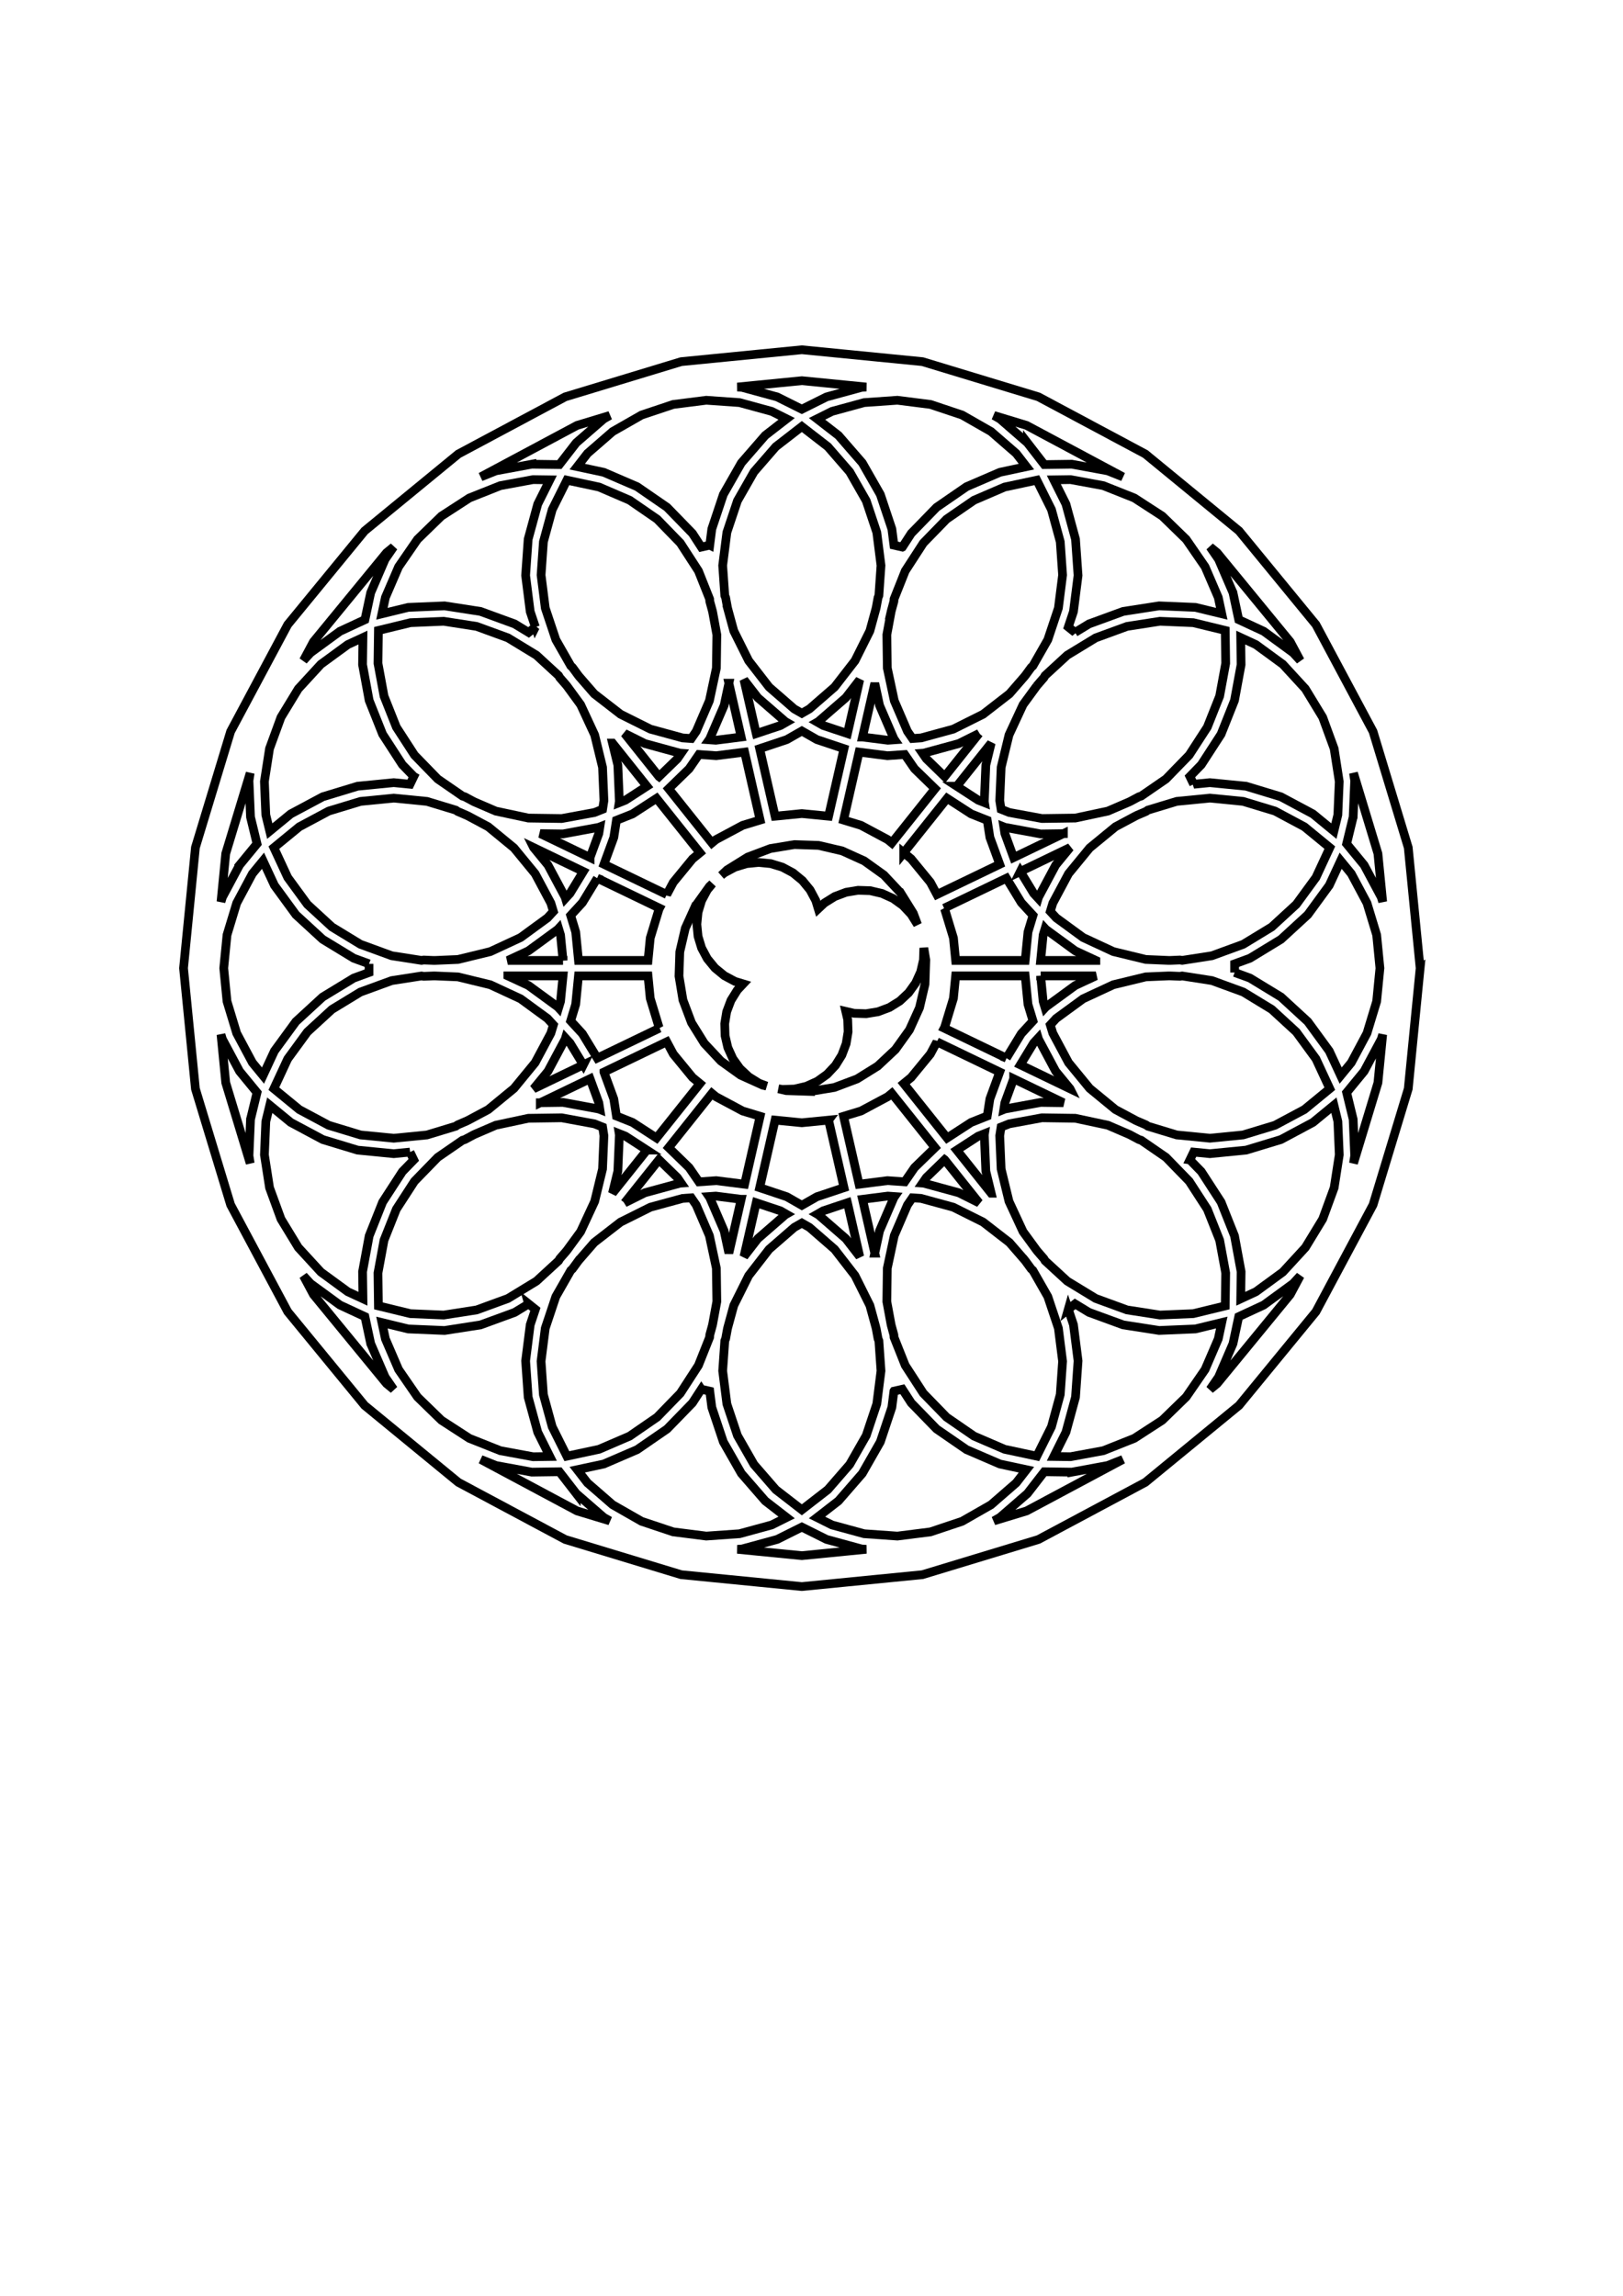 <?xml version="1.0" encoding="UTF-8" standalone="no"?>
<!-- Created with Inkscape (http://www.inkscape.org/) -->

<svg
   xmlns:dc="http://purl.org/dc/elements/1.1/"
   xmlns:cc="http://creativecommons.org/ns#"
   xmlns:rdf="http://www.w3.org/1999/02/22-rdf-syntax-ns#"
   xmlns:svg="http://www.w3.org/2000/svg"
   xmlns="http://www.w3.org/2000/svg"
   xmlns:sodipodi="http://sodipodi.sourceforge.net/DTD/sodipodi-0.dtd"
   xmlns:inkscape="http://www.inkscape.org/namespaces/inkscape"
   width="210mm"
   height="297mm"
   viewBox="0 0 744.094 1052.362"
   id="svg2"
   version="1.1"
   inkscape:version="0.91 r13725"
   sodipodi:docname="rose_window.svg">
  <defs
     id="defs4">
    <marker
       style="overflow:visible"
       refY="0.0"
       refX="0.0"
       orient="auto"
       id="DistanceX">
      <path
         id="path3362"
         style="stroke:#000000; stroke-width:0.5"
         d="M 3,-3 L -3,3 M 0,-5 L  0,5" />
    </marker>
    <pattern
       y="0"
       x="0"
       width="8"
       patternUnits="userSpaceOnUse"
       id="Hatch"
       height="8">
      <path
         id="path3365"
         stroke-width="0.25"
         stroke="#000000"
         linecap="square"
         d="M8 4 l-4,4" />
      <path
         id="path3367"
         stroke-width="0.25"
         stroke="#000000"
         linecap="square"
         d="M6 2 l-4,4" />
      <path
         id="path3369"
         stroke-width="0.25"
         stroke="#000000"
         linecap="square"
         d="M4 0 l-4,4" />
    </pattern>
  </defs>
  <sodipodi:namedview
     id="base"
     pagecolor="#ffffff"
     bordercolor="#666666"
     borderopacity="1.0"
     inkscape:pageopacity="0.0"
     inkscape:pageshadow="2"
     inkscape:zoom="0.5"
     inkscape:cx="277.96745"
     inkscape:cy="647.02067"
     inkscape:document-units="px"
     inkscape:current-layer="layer1"
     showgrid="false"
     inkscape:window-width="1880"
     inkscape:window-height="1155"
     inkscape:window-x="0"
     inkscape:window-y="0"
     inkscape:window-maximized="1" />
  <g
     inkscape:label="Layer 1"
     inkscape:groupmode="layer"
     id="layer1">
    <g
       id="g3561"
       transform="matrix(4,0,0,4,367.616,-3765.658)">
      <g
         id="g3371"
         inkscape:label="OpenJsCad">
        <path
           id="path3373"
           style="fill:none;stroke:#000000"
           d="m 44.478,1074.333 0.431,-0.894 1.863,0.183 4.148,-0.408 3.988,-1.21 3.676,-1.965 2.401,-1.97 0.453,1.863 0.161,3.817 -0.587,3.775 -1.312,3.588 -1.987,3.263 -2.585,2.813 -3.084,2.254 -1.739,0.807 0.044,-3.106 -0.756,-4.099 -1.541,-3.872 -2.267,-3.497 -1.305,-1.342 0,0 z"
           inkscape:connector-curvature="0" />
        <path
           id="path3375"
           style="fill:none;stroke:#000000"
           d="m 37.499,1071.404 0.149,0.072 0.988,0.528 0.254,0.077 2.845,1.959 2.663,2.739 2.078,3.206 1.412,3.55 0.693,3.757 -0.053,3.77 -3.664,0.89 -3.817,0.161 -3.775,-0.587 -3.588,-1.312 -3.263,-1.987 -2.543,-2.338 -0.132,-0.231 -0.735,-0.846 -0.103,-0.129 -1.554,-2.127 -1.609,-3.465 -0.902,-3.712 -0.161,-3.817 0.154,-0.99 0.93,-0.37 3.757,-0.693 3.82,0.054 3.736,0.798 2.419,1.042 0,0 z"
           inkscape:connector-curvature="0" />
        <path
           id="path3377"
           style="fill:none;stroke:#000000"
           d="m 24.276,1065.036 5.701,2.746 -2.602,-0.036 -4.099,0.756 -0.125,0.05 0.119,-0.763 1.006,-2.752 0,0 z"
           inkscape:connector-curvature="0" />
        <path
           id="path3379"
           style="fill:none;stroke:#000000"
           d="m 15.481,1060.801 7.198,3.466 -1.126,3.078 -0.305,1.962 -1.845,0.734 -2.75,1.783 -4.975,-6.238 0.849,-0.697 2.203,-2.685 0.751,-1.404 0,0 z"
           inkscape:connector-curvature="0" />
        <path
           id="path3381"
           style="fill:none;stroke:#000000"
           d="m -23.448,1042.053 7.131,3.434 -0.051,0.095 -1.008,3.324 -0.253,2.571 -7.97,0 -0.321,-3.262 -0.576,-1.9 1.344,-1.462 1.705,-2.799 0,0 z"
           inkscape:connector-curvature="0" />
        <path
           id="path3383"
           style="fill:none;stroke:#000000"
           d="m -30.746,1038.539 5.701,2.746 -1.524,2.503 -0.522,0.568 -0.039,-0.129 -1.965,-3.675 -1.651,-2.012 0,0 z"
           inkscape:connector-curvature="0" />
        <path
           id="path3385"
           style="fill:none;stroke:#000000"
           d="m -38.417,1034.845 0.149,0.072 2.323,1.242 2.953,2.424 2.424,2.953 1.801,3.369 0.291,0.958 -0.678,0.737 -3.084,2.254 -3.465,1.609 -3.712,0.902 -2.632,0.111 -0.166,0 -1.119,-0.047 -0.262,0.041 -3.413,-0.531 -3.588,-1.312 -3.263,-1.987 -2.813,-2.585 -2.254,-3.084 -1.588,-3.42 2.915,-2.392 3.369,-1.801 3.656,-1.109 3.802,-0.374 3.802,0.374 3.306,1.003 0.219,0.151 1.029,0.443 0,0 z"
           inkscape:connector-curvature="0" />
        <path
           id="path3387"
           style="fill:none;stroke:#000000"
           d="m -37.499,1033.321 -0.149,-0.072 -0.988,-0.528 -0.254,-0.077 -2.845,-1.959 -2.663,-2.739 -2.078,-3.206 -1.412,-3.55 -0.693,-3.757 0.053,-3.77 3.664,-0.89 3.817,-0.161 3.775,0.587 3.588,1.312 3.263,1.987 2.543,2.338 0.132,0.231 0.735,0.846 0.103,0.129 1.554,2.127 1.609,3.465 0.902,3.712 0.161,3.817 -0.154,0.99 -0.93,0.37 -3.757,0.693 -3.82,-0.054 -3.736,-0.798 -2.419,-1.042 0,0 z"
           inkscape:connector-curvature="0" />
        <path
           id="path3389"
           style="fill:none;stroke:#000000"
           d="m -24.276,1039.688 -5.701,-2.746 2.602,0.036 4.099,-0.756 0.125,-0.05 -0.119,0.763 -1.006,2.752 0,0 z"
           inkscape:connector-curvature="0" />
        <path
           id="path3391"
           style="fill:none;stroke:#000000"
           d="m -15.481,1043.924 -7.198,-3.466 1.126,-3.078 0.305,-1.962 1.845,-0.734 2.75,-1.782 4.975,6.238 -0.849,0.697 -2.203,2.685 -0.751,1.404 0,0 z"
           inkscape:connector-curvature="0" />
        <path
           id="path3393"
           style="fill:none;stroke:#000000"
           d="m 23.448,1062.671 -7.131,-3.434 0.051,-0.095 1.008,-3.324 0.253,-2.571 7.97,0 0.321,3.262 0.576,1.9 -1.344,1.462 -1.705,2.799 0,0 z"
           inkscape:connector-curvature="0" />
        <path
           id="path3395"
           style="fill:none;stroke:#000000"
           d="m 30.746,1066.185 -5.701,-2.746 1.524,-2.503 0.522,-0.568 0.039,0.129 1.965,3.675 1.651,2.012 0,0 z"
           inkscape:connector-curvature="0" />
        <path
           id="path3397"
           style="fill:none;stroke:#000000"
           d="m 38.417,1069.88 -0.149,-0.072 -2.323,-1.242 -2.953,-2.424 -2.424,-2.953 -1.801,-3.369 -0.291,-0.958 0.678,-0.737 3.084,-2.254 3.465,-1.609 3.712,-0.902 2.632,-0.111 0.166,0 1.119,0.047 0.262,-0.041 3.413,0.531 3.588,1.312 3.263,1.987 2.813,2.585 2.254,3.084 1.588,3.42 -2.915,2.392 -3.369,1.801 -3.656,1.109 -3.802,0.374 -3.802,-0.374 -3.306,-1.003 -0.219,-0.151 -1.029,-0.443 0,0 z"
           inkscape:connector-curvature="0" />
        <path
           id="path3399"
           style="fill:none;stroke:#000000"
           d="m 30.541,1091.455 0.776,-0.619 1.599,0.973 3.914,1.431 4.118,0.64 4.164,-0.175 3.018,-0.734 -0.4,1.875 -1.511,3.509 -2.167,3.146 -2.739,2.663 -3.206,2.078 -3.55,1.412 -3.757,0.693 -1.917,-0.027 1.387,-2.779 1.097,-4.021 0.292,-4.157 -0.525,-4.135 -0.593,-1.775 0,0 z"
           inkscape:connector-curvature="0" />
        <path
           id="path3401"
           style="fill:none;stroke:#000000"
           d="m -25.523,1018.936 -0.103,-0.129 -0.661,-0.904 -0.195,-0.18 -1.713,-3 -1.211,-3.623 -0.481,-3.79 0.268,-3.811 1.006,-3.685 1.683,-3.374 3.687,0.787 3.509,1.511 3.146,2.167 2.663,2.739 2.078,3.206 1.277,3.21 0.019,0.265 0.295,1.08 0.037,0.161 0.478,2.591 -0.054,3.82 -0.798,3.736 -1.511,3.509 -0.568,0.825 -0.999,-0.07 -3.686,-1.006 -3.418,-1.706 -3.02,-2.34 -1.727,-1.988 0,0 z"
           inkscape:connector-curvature="0" />
        <path
           id="path3403"
           style="fill:none;stroke:#000000"
           d="m -16.373,1030.411 -3.945,-4.947 2.329,1.162 4.021,1.097 0.135,0.01 -0.438,0.636 -2.101,2.043 0,0 z"
           inkscape:connector-curvature="0" />
        <path
           id="path3405"
           style="fill:none;stroke:#000000"
           d="m -10.309,1038.014 -4.959,-6.218 2.35,-2.285 1.126,-1.635 1.981,0.139 3.251,-0.413 1.777,7.786 -1.997,0.606 -3.063,1.637 -0.466,0.383 0,0 z"
           inkscape:connector-curvature="0" />
        <path
           id="path3407"
           style="fill:none;stroke:#000000"
           d="m 21.703,1078.157 -3.945,-4.947 2.459,-1.594 0.717,-0.285 -0.021,0.133 0.175,4.164 0.615,2.529 0,0 z"
           inkscape:connector-curvature="0" />
        <path
           id="path3409"
           style="fill:none;stroke:#000000"
           d="m 10.555,1100.835 0.967,-0.221 1.018,1.571 2.905,2.988 3.432,2.364 3.828,1.649 3.037,0.649 -1.174,1.515 -2.884,2.506 -3.317,1.895 -3.623,1.211 -3.79,0.481 -3.811,-0.268 -3.686,-1.006 -1.715,-0.856 2.455,-1.902 2.733,-3.146 2.067,-3.619 1.321,-3.953 0.236,-1.857 0,0 z"
           inkscape:connector-curvature="0" />
        <path
           id="path3411"
           style="fill:none;stroke:#000000"
           d="m -11.522,1100.614 0.967,0.221 0.236,1.857 1.321,3.953 2.067,3.619 2.733,3.146 2.455,1.902 -1.715,0.856 -3.686,1.006 -3.811,0.268 -3.79,-0.481 -3.623,-1.211 -3.317,-1.895 -2.884,-2.506 -1.174,-1.515 3.037,-0.649 3.828,-1.649 3.432,-2.364 2.905,-2.988 1.018,-1.571 0,0 z"
           inkscape:connector-curvature="0" />
        <path
           id="path3413"
           style="fill:none;stroke:#000000"
           d="m 26.909,1020.041 0.103,-0.129 0.735,-0.846 0.132,-0.231 2.543,-2.338 3.263,-1.987 3.588,-1.312 3.775,-0.587 3.817,0.161 3.664,0.89 0.053,3.77 -0.693,3.757 -1.412,3.55 -2.078,3.206 -2.663,2.739 -2.845,1.959 -0.254,0.077 -0.988,0.528 -0.149,0.072 -2.419,1.042 -3.736,0.798 -3.82,0.054 -3.757,-0.693 -0.93,-0.37 -0.154,-0.99 0.161,-3.817 0.902,-3.712 1.609,-3.465 1.554,-2.127 0,0 z"
           inkscape:connector-curvature="0" />
        <path
           id="path3415"
           style="fill:none;stroke:#000000"
           d="m 17.758,1031.515 3.945,-4.947 -0.615,2.529 -0.175,4.164 0.021,0.133 -0.717,-0.285 -2.459,-1.594 0,0 z"
           inkscape:connector-curvature="0" />
        <path
           id="path3417"
           style="fill:none;stroke:#000000"
           d="m 11.679,1039.138 4.975,-6.238 2.75,1.782 1.845,0.734 0.305,1.962 1.126,3.078 -7.198,3.466 -0.751,-1.404 -2.203,-2.685 -0.849,-0.697 0,0 z"
           inkscape:connector-curvature="0" />
        <path
           id="path3419"
           style="fill:none;stroke:#000000"
           d="m -15.268,1072.929 4.959,-6.218 0.466,0.383 3.063,1.637 1.997,0.606 -1.777,7.786 -3.251,-0.413 -1.981,0.139 -1.126,-1.635 -2.35,-2.285 0,0 z"
           inkscape:connector-curvature="0" />
        <path
           id="path3421"
           style="fill:none;stroke:#000000"
           d="m -20.318,1079.261 3.945,-4.947 2.101,2.043 0.438,0.636 -0.135,0.01 -4.021,1.097 -2.329,1.162 0,0 z"
           inkscape:connector-curvature="0" />
        <path
           id="path3423"
           style="fill:none;stroke:#000000"
           d="m -25.627,1085.918 0.103,-0.129 1.727,-1.988 3.02,-2.34 3.418,-1.706 3.686,-1.006 0.999,-0.07 0.568,0.825 1.511,3.509 0.798,3.736 0.054,3.82 -0.478,2.591 -0.037,0.161 -0.295,1.08 -0.019,0.265 -1.277,3.21 -2.078,3.206 -2.663,2.739 -3.146,2.167 -3.509,1.511 -3.687,0.787 -1.683,-3.374 -1.006,-3.686 -0.268,-3.811 0.481,-3.79 1.211,-3.623 1.713,-3 0.195,-0.18 0.661,-0.904 0,0 z"
           inkscape:connector-curvature="0" />
        <path
           id="path3425"
           style="fill:none;stroke:#000000"
           d="m -44.909,1073.439 0.431,0.894 -1.305,1.342 -2.267,3.497 -1.541,3.872 -0.756,4.099 0.044,3.106 -1.739,-0.807 -3.084,-2.254 -2.585,-2.813 -1.987,-3.263 -1.312,-3.588 -0.587,-3.775 0.161,-3.817 0.453,-1.863 2.401,1.97 3.676,1.965 3.988,1.21 4.148,0.408 1.863,-0.183 0,0 z"
           inkscape:connector-curvature="0" />
        <path
           id="path3427"
           style="fill:none;stroke:#000000"
           d="m -38.268,1069.808 -0.149,0.072 -1.029,0.443 -0.219,0.151 -3.306,1.003 -3.802,0.374 -3.802,-0.374 -3.656,-1.109 -3.369,-1.801 -2.915,-2.392 1.588,-3.42 2.254,-3.084 2.813,-2.585 3.263,-1.987 3.588,-1.312 3.413,-0.531 0.262,0.041 1.119,-0.047 0.166,0 2.632,0.111 3.712,0.902 3.465,1.609 3.084,2.254 0.678,0.737 -0.291,0.958 -1.801,3.369 -2.424,2.953 -2.953,2.424 -2.323,1.242 0,0 z"
           inkscape:connector-curvature="0" />
        <path
           id="path3429"
           style="fill:none;stroke:#000000"
           d="m -25.045,1063.44 -5.701,2.746 1.651,-2.012 1.965,-3.675 0.039,-0.129 0.522,0.568 1.524,2.503 0,0 z"
           inkscape:connector-curvature="0" />
        <path
           id="path3431"
           style="fill:none;stroke:#000000"
           d="m -16.317,1059.237 -7.131,3.434 -1.705,-2.799 -1.344,-1.462 0.576,-1.9 0.321,-3.262 7.97,0 0.253,2.571 1.008,3.324 0.051,0.095 0,0 z"
           inkscape:connector-curvature="0" />
        <path
           id="path3433"
           style="fill:none;stroke:#000000"
           d="m 29.977,1036.943 -5.701,2.746 -1.006,-2.752 -0.119,-0.763 0.125,0.05 4.099,0.756 2.602,-0.036 0,0 z"
           inkscape:connector-curvature="0" />
        <path
           id="path3435"
           style="fill:none;stroke:#000000"
           d="m 38.268,1034.917 0.149,-0.072 1.029,-0.443 0.219,-0.151 3.306,-1.003 3.802,-0.374 3.802,0.374 3.656,1.109 3.369,1.801 2.915,2.392 -1.588,3.42 -2.254,3.084 -2.813,2.585 -3.263,1.987 -3.588,1.312 -3.413,0.531 -0.262,-0.041 -1.119,0.047 -0.166,0 -2.632,-0.111 -3.712,-0.902 -3.465,-1.609 -3.084,-2.254 -0.678,-0.737 0.291,-0.958 1.801,-3.369 2.424,-2.953 2.953,-2.424 2.323,-1.242 0,0 z"
           inkscape:connector-curvature="0" />
        <path
           id="path3437"
           style="fill:none;stroke:#000000"
           d="m 25.045,1041.285 5.701,-2.746 -1.651,2.012 -1.965,3.675 -0.039,0.129 -0.522,-0.568 -1.524,-2.503 0,0 z"
           inkscape:connector-curvature="0" />
        <path
           id="path3439"
           style="fill:none;stroke:#000000"
           d="m 16.317,1045.487 7.131,-3.434 1.705,2.799 1.344,1.462 -0.576,1.9 -0.321,3.262 -7.97,0 -0.253,-2.571 -1.008,-3.324 -0.051,-0.095 0,0 z"
           inkscape:connector-curvature="0" />
        <path
           id="path3441"
           style="fill:none;stroke:#000000"
           d="m -22.68,1064.267 7.198,-3.466 0.751,1.404 2.203,2.685 0.849,0.697 -4.975,6.238 -2.75,-1.783 -1.845,-0.734 -0.305,-1.962 -1.126,-3.078 0,0 z"
           inkscape:connector-curvature="0" />
        <path
           id="path3443"
           style="fill:none;stroke:#000000"
           d="m -29.977,1067.782 5.701,-2.746 1.006,2.752 0.119,0.763 -0.125,-0.05 -4.099,-0.756 -2.602,0.036 0,0 z"
           inkscape:connector-curvature="0" />
        <path
           id="path3445"
           style="fill:none;stroke:#000000"
           d="m -37.648,1071.476 0.149,-0.072 2.419,-1.042 3.736,-0.798 3.82,-0.054 3.757,0.693 0.93,0.37 0.154,0.99 -0.161,3.817 -0.902,3.712 -1.609,3.465 -1.554,2.127 -0.103,0.129 -0.735,0.846 -0.132,0.231 -2.543,2.338 -3.263,1.987 -3.588,1.312 -3.775,0.587 -3.817,-0.161 -3.664,-0.89 -0.053,-3.77 0.693,-3.757 1.412,-3.55 2.078,-3.206 2.663,-2.739 2.845,-1.959 0.254,-0.077 0.988,-0.528 0,0 z"
           inkscape:connector-curvature="0" />
        <path
           id="path3447"
           style="fill:none;stroke:#000000"
           d="m -49.606,1051.866 0,0.992 -1.758,0.643 -3.56,2.168 -3.068,2.82 -2.459,3.365 -1.308,2.817 -1.216,-1.482 -1.801,-3.369 -1.109,-3.656 -0.374,-3.802 0.374,-3.802 1.109,-3.656 1.801,-3.369 1.216,-1.482 1.308,2.817 2.459,3.365 3.068,2.82 3.56,2.168 1.758,0.643 0,0 z"
           inkscape:connector-curvature="0" />
        <path
           id="path3449"
           style="fill:none;stroke:#000000"
           d="m -30.541,1013.269 -0.776,0.619 -1.599,-0.974 -3.914,-1.431 -4.118,-0.64 -4.164,0.175 -3.018,0.734 0.4,-1.875 1.511,-3.509 2.167,-3.146 2.739,-2.663 3.206,-2.078 3.55,-1.412 3.757,-0.693 1.917,0.027 -1.387,2.779 -1.097,4.021 -0.292,4.157 0.525,4.135 0.593,1.775 0,0 z"
           inkscape:connector-curvature="0" />
        <path
           id="path3451"
           style="fill:none;stroke:#000000"
           d="m -10.555,1003.889 -0.967,0.221 -1.018,-1.571 -2.905,-2.988 -3.432,-2.364 -3.828,-1.649 -3.037,-0.649 1.174,-1.515 2.884,-2.505 3.317,-1.895 3.623,-1.211 3.79,-0.481 3.811,0.268 3.686,1.006 1.715,0.856 -2.455,1.902 -2.733,3.146 -2.067,3.619 -1.321,3.953 -0.236,1.857 0,0 z"
           inkscape:connector-curvature="0" />
        <path
           id="path3453"
           style="fill:none;stroke:#000000"
           d="m 11.522,1004.11 -0.967,-0.221 -0.236,-1.857 -1.321,-3.953 -2.067,-3.619 -2.733,-3.146 -2.455,-1.902 1.715,-0.856 3.686,-1.006 3.811,-0.268 3.79,0.481 3.623,1.211 3.317,1.895 2.884,2.505 1.174,1.515 -3.037,0.649 -3.828,1.649 -3.432,2.364 -2.905,2.988 -1.018,1.571 0,0 z"
           inkscape:connector-curvature="0" />
        <path
           id="path3455"
           style="fill:none;stroke:#000000"
           d="m 31.317,1013.888 -0.776,-0.619 0.593,-1.775 0.525,-4.135 -0.292,-4.157 -1.097,-4.021 -1.387,-2.779 1.917,-0.027 3.757,0.693 3.55,1.412 3.206,2.078 2.739,2.663 2.167,3.146 1.511,3.509 0.4,1.875 -3.018,-0.734 -4.164,-0.175 -4.118,0.64 -3.914,1.431 -1.599,0.974 0,0 z"
           inkscape:connector-curvature="0" />
        <path
           id="path3457"
           style="fill:none;stroke:#000000"
           d="m 44.909,1031.286 -0.431,-0.894 1.305,-1.342 2.267,-3.497 1.541,-3.872 0.756,-4.098 -0.044,-3.106 1.739,0.807 3.084,2.254 2.585,2.813 1.987,3.263 1.312,3.588 0.587,3.775 -0.161,3.817 -0.453,1.863 -2.401,-1.97 -3.676,-1.965 -3.988,-1.21 -4.148,-0.408 -1.863,0.183 0,0 z"
           inkscape:connector-curvature="0" />
        <path
           id="path3459"
           style="fill:none;stroke:#000000"
           d="m 49.606,1052.858 0,-0.992 1.758,-0.643 3.56,-2.168 3.068,-2.82 2.459,-3.365 1.308,-2.817 1.216,1.482 1.801,3.369 1.109,3.656 0.374,3.802 -0.374,3.802 -1.109,3.656 -1.801,3.369 -1.216,1.482 -1.308,-2.817 -2.459,-3.365 -3.068,-2.82 -3.56,-2.168 -1.758,-0.643 0,0 z"
           inkscape:connector-curvature="0" />
        <path
           id="path3461"
           style="fill:none;stroke:#000000"
           d="m -33.699,1053.248 6.328,0 -0.287,2.916 -0.224,0.739 -0.091,-0.099 -3.365,-2.459 -2.361,-1.096 0,0 z"
           inkscape:connector-curvature="0" />
        <path
           id="path3463"
           style="fill:none;stroke:#000000"
           d="m 27.371,1053.248 6.328,0 -2.361,1.096 -3.365,2.459 -0.091,0.099 -0.224,-0.739 -0.287,-2.916 0,0 z"
           inkscape:connector-curvature="0" />
        <path
           id="path3465"
           style="fill:none;stroke:#000000"
           d="m 25.523,1085.788 0.103,0.129 0.661,0.904 0.195,0.18 1.713,3 1.211,3.623 0.481,3.79 -0.268,3.811 -1.006,3.686 -1.683,3.374 -3.687,-0.787 -3.509,-1.511 -3.146,-2.167 -2.663,-2.739 -2.078,-3.206 -1.277,-3.21 -0.019,-0.265 -0.295,-1.08 -0.037,-0.161 -0.478,-2.591 0.054,-3.82 0.798,-3.736 1.511,-3.509 0.568,-0.825 0.999,0.07 3.686,1.006 3.418,1.706 3.02,2.34 1.727,1.988 0,0 z"
           inkscape:connector-curvature="0" />
        <path
           id="path3467"
           style="fill:none;stroke:#000000"
           d="m 16.373,1074.314 3.945,4.947 -2.329,-1.162 -4.021,-1.097 -0.135,-0.01 0.438,-0.636 2.101,-2.043 0,0 z"
           inkscape:connector-curvature="0" />
        <path
           id="path3469"
           style="fill:none;stroke:#000000"
           d="m 10.309,1066.71 4.959,6.218 -2.35,2.285 -1.126,1.635 -1.981,-0.139 -3.251,0.413 -1.777,-7.786 1.997,-0.606 3.063,-1.637 0.466,-0.383 0,0 z"
           inkscape:connector-curvature="0" />
        <path
           id="path3471"
           style="fill:none;stroke:#000000"
           d="m -21.703,1026.568 3.945,4.947 -2.459,1.594 -0.717,0.285 0.021,-0.133 -0.175,-4.164 -0.615,-2.529 0,0 z"
           inkscape:connector-curvature="0" />
        <path
           id="path3473"
           style="fill:none;stroke:#000000"
           d="m 8.493,1093.552 0.037,0.161 0.203,1.101 0.098,0.247 0.242,3.446 -0.481,3.79 -1.211,3.623 -1.895,3.317 -2.505,2.884 L 0,1114.432 l -2.981,-2.309 -2.505,-2.884 -1.895,-3.317 -1.211,-3.623 -0.481,-3.79 0.242,-3.446 0.098,-0.247 0.203,-1.101 0.037,-0.161 0.694,-2.541 1.706,-3.418 2.34,-3.02 2.884,-2.506 L 0,1081.571 l 0.87,0.497 2.884,2.506 2.34,3.02 1.706,3.418 0.694,2.541 0,0 z"
           inkscape:connector-curvature="0" />
        <path
           id="path3475"
           style="fill:none;stroke:#000000"
           d="m 5.227,1079.244 1.408,6.169 -1.594,-2.058 -3.146,-2.733 -0.117,-0.067 0.67,-0.383 2.779,-0.929 0,0 z"
           inkscape:connector-curvature="0" />
        <path
           id="path3477"
           style="fill:none;stroke:#000000"
           d="m 3.066,1069.777 1.767,7.74 -3.108,1.039 L 0,1079.54 l -1.724,-0.985 -3.108,-1.039 1.767,-7.74 3.066,0.302 3.066,-0.302 0,0 z"
           inkscape:connector-curvature="0" />
        <path
           id="path3479"
           style="fill:none;stroke:#000000"
           d="m -8.362,1019.706 1.408,6.169 -2.907,0.369 -0.77,-0.054 0.077,-0.111 1.649,-3.828 0.544,-2.545 0,0 z"
           inkscape:connector-curvature="0" />
        <path
           id="path3481"
           style="fill:none;stroke:#000000"
           d="m -8.493,1011.172 -0.037,-0.161 -0.203,-1.101 -0.098,-0.247 -0.242,-3.446 0.481,-3.79 1.211,-3.623 1.895,-3.317 2.505,-2.884 L 0,990.293 l 2.981,2.309 2.505,2.884 1.895,3.317 1.211,3.623 0.481,3.79 -0.242,3.446 -0.098,0.247 -0.203,1.101 -0.037,0.161 -0.694,2.541 -1.706,3.418 -2.34,3.02 -2.884,2.506 L 0,1023.154 l -0.87,-0.497 -2.884,-2.506 -2.34,-3.02 -1.706,-3.418 -0.694,-2.541 0,0 z"
           inkscape:connector-curvature="0" />
        <path
           id="path3483"
           style="fill:none;stroke:#000000"
           d="m -5.227,1025.481 -1.408,-6.169 1.594,2.058 3.146,2.733 0.117,0.067 -0.67,0.383 -2.779,0.929 0,0 z"
           inkscape:connector-curvature="0" />
        <path
           id="path3485"
           style="fill:none;stroke:#000000"
           d="m -3.066,1034.948 -1.767,-7.74 3.108,-1.039 L 0,1025.184 l 1.724,0.985 3.108,1.039 -1.767,7.74 L 0,1034.646 l -3.066,0.302 0,0 z"
           inkscape:connector-curvature="0" />
        <path
           id="path3487"
           style="fill:none;stroke:#000000"
           d="m 8.362,1085.019 -1.408,-6.169 2.907,-0.369 0.77,0.054 -0.077,0.111 -1.649,3.828 -0.544,2.545 0,0 z"
           inkscape:connector-curvature="0" />
        <path
           id="path3489"
           style="fill:none;stroke:#000000"
           d="m -6.954,1078.85 -1.408,6.169 -0.544,-2.545 -1.649,-3.828 -0.077,-0.111 0.77,-0.054 2.907,0.369 0,0 z"
           inkscape:connector-curvature="0" />
        <path
           id="path3491"
           style="fill:none;stroke:#000000"
           d="m 6.635,1019.311 -1.408,6.169 -2.779,-0.929 -0.67,-0.383 0.117,-0.067 3.146,-2.733 1.594,-2.058 0,0 z"
           inkscape:connector-curvature="0" />
        <path
           id="path3493"
           style="fill:none;stroke:#000000"
           d="m 10.22,1011.566 0.037,-0.161 0.295,-1.08 0.019,-0.265 1.277,-3.21 2.078,-3.206 2.663,-2.739 3.146,-2.167 3.509,-1.511 3.687,-0.787 1.683,3.374 1.006,3.685 0.268,3.811 -0.481,3.79 -1.211,3.623 -1.713,3 -0.195,0.18 -0.661,0.904 -0.103,0.129 -1.727,1.988 -3.02,2.34 -3.418,1.706 -3.686,1.006 -0.999,0.07 -0.568,-0.825 -1.511,-3.509 -0.798,-3.736 -0.054,-3.82 0.478,-2.591 0,0 z"
           inkscape:connector-curvature="0" />
        <path
           id="path3495"
           style="fill:none;stroke:#000000"
           d="m 6.954,1025.875 1.408,-6.169 0.544,2.545 1.649,3.828 0.077,0.111 -0.77,0.054 -2.907,-0.369 0,0 z"
           inkscape:connector-curvature="0" />
        <path
           id="path3497"
           style="fill:none;stroke:#000000"
           d="m 4.783,1035.389 1.777,-7.786 3.251,0.413 1.981,-0.139 1.126,1.635 2.35,2.285 -4.959,6.218 -0.466,-0.383 -3.063,-1.637 -1.997,-0.606 0,0 z"
           inkscape:connector-curvature="0" />
        <path
           id="path3499"
           style="fill:none;stroke:#000000"
           d="m -6.635,1085.413 1.408,-6.169 2.779,0.929 0.67,0.383 -0.117,0.067 -3.146,2.733 -1.594,2.058 0,0 z"
           inkscape:connector-curvature="0" />
        <path
           id="path3501"
           style="fill:none;stroke:#000000"
           d="m -31.317,1090.837 0.776,0.619 -0.593,1.775 -0.525,4.135 0.292,4.157 1.097,4.021 1.387,2.779 -1.917,0.027 -3.757,-0.693 -3.55,-1.412 -3.206,-2.078 -2.739,-2.663 -2.167,-3.146 -1.511,-3.509 -0.4,-1.875 3.018,0.734 4.164,0.175 4.118,-0.64 3.914,-1.431 1.599,-0.973 0,0 z"
           inkscape:connector-curvature="0" />
        <path
           id="path3503"
           style="fill:none;stroke:#000000"
           d="m -17.758,1073.209 -3.945,4.947 0.615,-2.529 0.175,-4.164 -0.021,-0.133 0.717,0.285 2.459,1.594 0,0 z"
           inkscape:connector-curvature="0" />
        <path
           id="path3505"
           style="fill:none;stroke:#000000"
           d="m 20.318,1025.463 -3.945,4.947 -2.101,-2.043 -0.438,-0.636 0.135,-0.01 4.021,-1.097 2.329,-1.162 0,0 z"
           inkscape:connector-curvature="0" />
        <path
           id="path3507"
           style="fill:none;stroke:#000000"
           d="m -44.478,1030.392 -0.431,0.894 -1.863,-0.183 -4.148,0.408 -3.988,1.21 -3.676,1.965 -2.401,1.97 -0.453,-1.863 -0.161,-3.817 0.587,-3.775 1.312,-3.588 1.987,-3.263 2.585,-2.813 3.084,-2.254 1.739,-0.807 -0.044,3.106 0.756,4.098 1.541,3.872 2.267,3.497 1.305,1.342 0,0 z"
           inkscape:connector-curvature="0" />
        <path
           id="path3509"
           style="fill:none;stroke:#000000"
           d="m -27.371,1051.476 -6.328,0 2.361,-1.096 3.365,-2.459 0.091,-0.099 0.224,0.739 0.287,2.916 0,0 z"
           inkscape:connector-curvature="0" />
        <path
           id="path3511"
           style="fill:none;stroke:#000000"
           d="m 33.699,1051.476 -6.328,0 0.287,-2.916 0.224,-0.739 0.091,0.099 3.365,2.459 2.361,1.096 0,0 z"
           inkscape:connector-curvature="0" />
        <path
           id="path3513"
           style="fill:none;stroke:#000000"
           d="m 63.366,1073.848 -0.175,-4.164 -0.746,-3.069 2.004,-2.441 1.965,-3.675 0.16,-0.529 -0.544,5.527 -2.799,9.229 0.136,-0.877 0,0 z"
           inkscape:connector-curvature="0" />
        <path
           id="path3515"
           style="fill:none;stroke:#000000"
           d="m 52.941,1090.967 3.365,-2.459 0.818,-0.89 -1.148,2.147 -8.372,10.202 -0.815,0.669 0.979,-1.422 1.649,-3.828 0.66,-3.089 2.864,-1.33 0,0 z"
           inkscape:connector-curvature="0" />
        <path
           id="path3517"
           style="fill:none;stroke:#000000"
           d="m 30.949,1110.114 4.099,-0.756 1.752,-0.697 -11.036,5.899 -3.75,1.138 0.697,-0.398 3.146,-2.733 1.934,-2.497 3.158,0.044 0,0 z"
           inkscape:connector-curvature="0" />
        <path
           id="path3519"
           style="fill:none;stroke:#000000"
           d="m 2.826,1117.823 4.021,1.097 0.534,0.037 L 0,1119.685 l -7.38,-0.727 0.534,-0.037 4.021,-1.097 L 0,1116.413 l 2.826,1.41 0,0 z"
           inkscape:connector-curvature="0" />
        <path
           id="path3521"
           style="fill:none;stroke:#000000"
           d="m -25.856,1112.567 3.146,2.733 0.697,0.398 -3.75,-1.138 -11.036,-5.899 1.752,0.697 4.099,0.756 3.158,-0.044 1.934,2.497 0,0 z"
           inkscape:connector-curvature="0" />
        <path
           id="path3523"
           style="fill:none;stroke:#000000"
           d="m -49.417,1095.386 1.649,3.828 0.979,1.422 -0.815,-0.669 -8.372,-10.202 -1.148,-2.147 0.818,0.89 3.365,2.459 2.864,1.33 0.66,3.089 0,0 z"
           inkscape:connector-curvature="0" />
        <path
           id="path3525"
           style="fill:none;stroke:#000000"
           d="m -63.191,1069.684 -0.175,4.164 0.136,0.877 -2.799,-9.229 -0.544,-5.527 0.16,0.529 1.965,3.675 2.004,2.441 -0.746,3.069 0,0 z"
           inkscape:connector-curvature="0" />
        <path
           id="path3527"
           style="fill:none;stroke:#000000"
           d="m -64.449,1040.551 -1.965,3.675 -0.16,0.529 0.544,-5.527 2.799,-9.229 -0.136,0.877 0.175,4.164 0.746,3.069 -2.004,2.441 0,0 z"
           inkscape:connector-curvature="0" />
        <path
           id="path3529"
           style="fill:none;stroke:#000000"
           d="m -52.941,1013.757 -3.365,2.459 -0.818,0.89 1.148,-2.147 8.372,-10.202 0.815,-0.669 -0.979,1.422 -1.649,3.828 -0.66,3.089 -2.864,1.33 0,0 z"
           inkscape:connector-curvature="0" />
        <path
           id="path3531"
           style="fill:none;stroke:#000000"
           d="m -30.949,994.61 -4.099,0.756 -1.752,0.697 11.036,-5.899 3.75,-1.138 -0.697,0.398 -3.146,2.733 -1.934,2.497 -3.158,-0.044 0,0 z"
           inkscape:connector-curvature="0" />
        <path
           id="path3533"
           style="fill:none;stroke:#000000"
           d="m -2.826,986.901 -4.021,-1.097 -0.534,-0.037 L 0,985.039 l 7.38,0.727 -0.534,0.037 -4.021,1.097 L 0,988.311 l -2.826,-1.41 0,0 z"
           inkscape:connector-curvature="0" />
        <path
           id="path3535"
           style="fill:none;stroke:#000000"
           d="m 25.856,992.158 -3.146,-2.733 -0.697,-0.398 3.75,1.138 11.036,5.899 -1.752,-0.697 -4.099,-0.756 -3.158,0.044 -1.934,-2.497 0,0 z"
           inkscape:connector-curvature="0" />
        <path
           id="path3537"
           style="fill:none;stroke:#000000"
           d="m 49.417,1009.338 -1.649,-3.828 -0.979,-1.422 0.815,0.669 8.372,10.202 1.148,2.147 -0.818,-0.89 -3.365,-2.459 -2.864,-1.33 -0.66,-3.089 0,0 z"
           inkscape:connector-curvature="0" />
        <path
           id="path3539"
           style="fill:none;stroke:#000000"
           d="m 63.191,1035.041 0.175,-4.164 -0.136,-0.877 2.799,9.229 0.544,5.527 -0.16,-0.529 -1.965,-3.675 -2.004,-2.441 0.746,-3.069 0,0 z"
           inkscape:connector-curvature="0" />
        <path
           id="path3541"
           style="fill:none;stroke:#000000"
           d="m 70.866,1052.362 -1.362,-13.825 -4.033,-13.294 -6.549,-12.252 -8.813,-10.739 -10.739,-8.813 -12.252,-6.549 -13.294,-4.033 L 0,981.496 l -13.825,1.362 -13.294,4.033 -12.252,6.549 -10.739,8.813 -8.813,10.739 -6.549,12.252 -4.033,13.294 -1.362,13.825 1.362,13.825 4.033,13.294 6.549,12.252 8.813,10.739 10.739,8.813 12.252,6.549 13.294,4.033 L 0,1123.228 l 13.825,-1.362 13.294,-4.033 12.252,-6.549 10.739,-8.813 8.813,-10.739 6.549,-12.252 4.033,-13.294 1.362,-13.825 0,0 z"
           inkscape:connector-curvature="0" />
        <path
           id="path3543"
           style="fill:none;stroke:#000000"
           d="m 11.31,1043.716 1.467,2.359 0.489,1.3 -0.734,-1.18 -0.95,-1.014 -1.129,-0.809 -1.265,-0.573 -1.353,-0.316 -1.388,-0.045 -1.371,0.226 -1.3,0.489 -1.18,0.734 -0.712,0.667 -0.283,-0.933 -0.655,-1.225 -0.881,-1.074 -1.074,-0.881 -1.225,-0.655 -1.329,-0.403 -1.383,-0.136 -1.383,0.136 -1.329,0.403 -1.225,0.655 -0.357,0.293 0.677,-0.634 2.359,-1.467 2.6,-0.979 2.741,-0.453 2.777,0.091 2.706,0.631 2.531,1.147 2.258,1.618 1.899,2.028 0,0 z"
           inkscape:connector-curvature="0" />
        <path
           id="path3545"
           style="fill:none;stroke:#000000"
           d="m -12.209,1045.258 1.618,-2.259 0.339,-0.318 -0.586,0.715 -0.655,1.225 -0.403,1.329 -0.136,1.383 0.136,1.383 0.403,1.329 0.655,1.225 0.881,1.074 1.074,0.881 1.225,0.655 0.933,0.283 -0.667,0.712 -0.734,1.18 -0.489,1.3 -0.226,1.371 0.045,1.389 0.315,1.353 0.573,1.265 0.809,1.129 1.014,0.95 1.18,0.734 0.865,0.326 -0.453,-0.106 -2.531,-1.147 -2.258,-1.618 -1.899,-2.028 -1.467,-2.36 -0.979,-2.6 -0.453,-2.741 0.091,-2.777 0.631,-2.706 1.147,-2.531 0,0 z"
           inkscape:connector-curvature="0" />
        <path
           id="path3547"
           style="fill:none;stroke:#000000"
           d="m 0.993,1066.487 -2.777,-0.091 -0.903,-0.211 0.456,0.075 1.388,-0.045 1.353,-0.315 1.265,-0.573 1.129,-0.809 0.95,-1.014 0.734,-1.18 0.489,-1.3 0.226,-1.371 -0.045,-1.389 -0.221,-0.95 0.95,0.221 1.388,0.045 1.371,-0.226 1.3,-0.489 1.18,-0.734 1.014,-0.95 0.809,-1.129 0.573,-1.265 0.315,-1.353 0.045,-1.389 0.226,1.371 -0.091,2.777 -0.631,2.706 -1.147,2.531 -1.618,2.258 -2.028,1.899 -2.359,1.467 -2.6,0.979 -2.741,0.453 0,0 z"
           inkscape:connector-curvature="0" />
      </g>
      <g
         id="g3549"
         inkscape:label="0" />
    </g>
  </g>
</svg>
